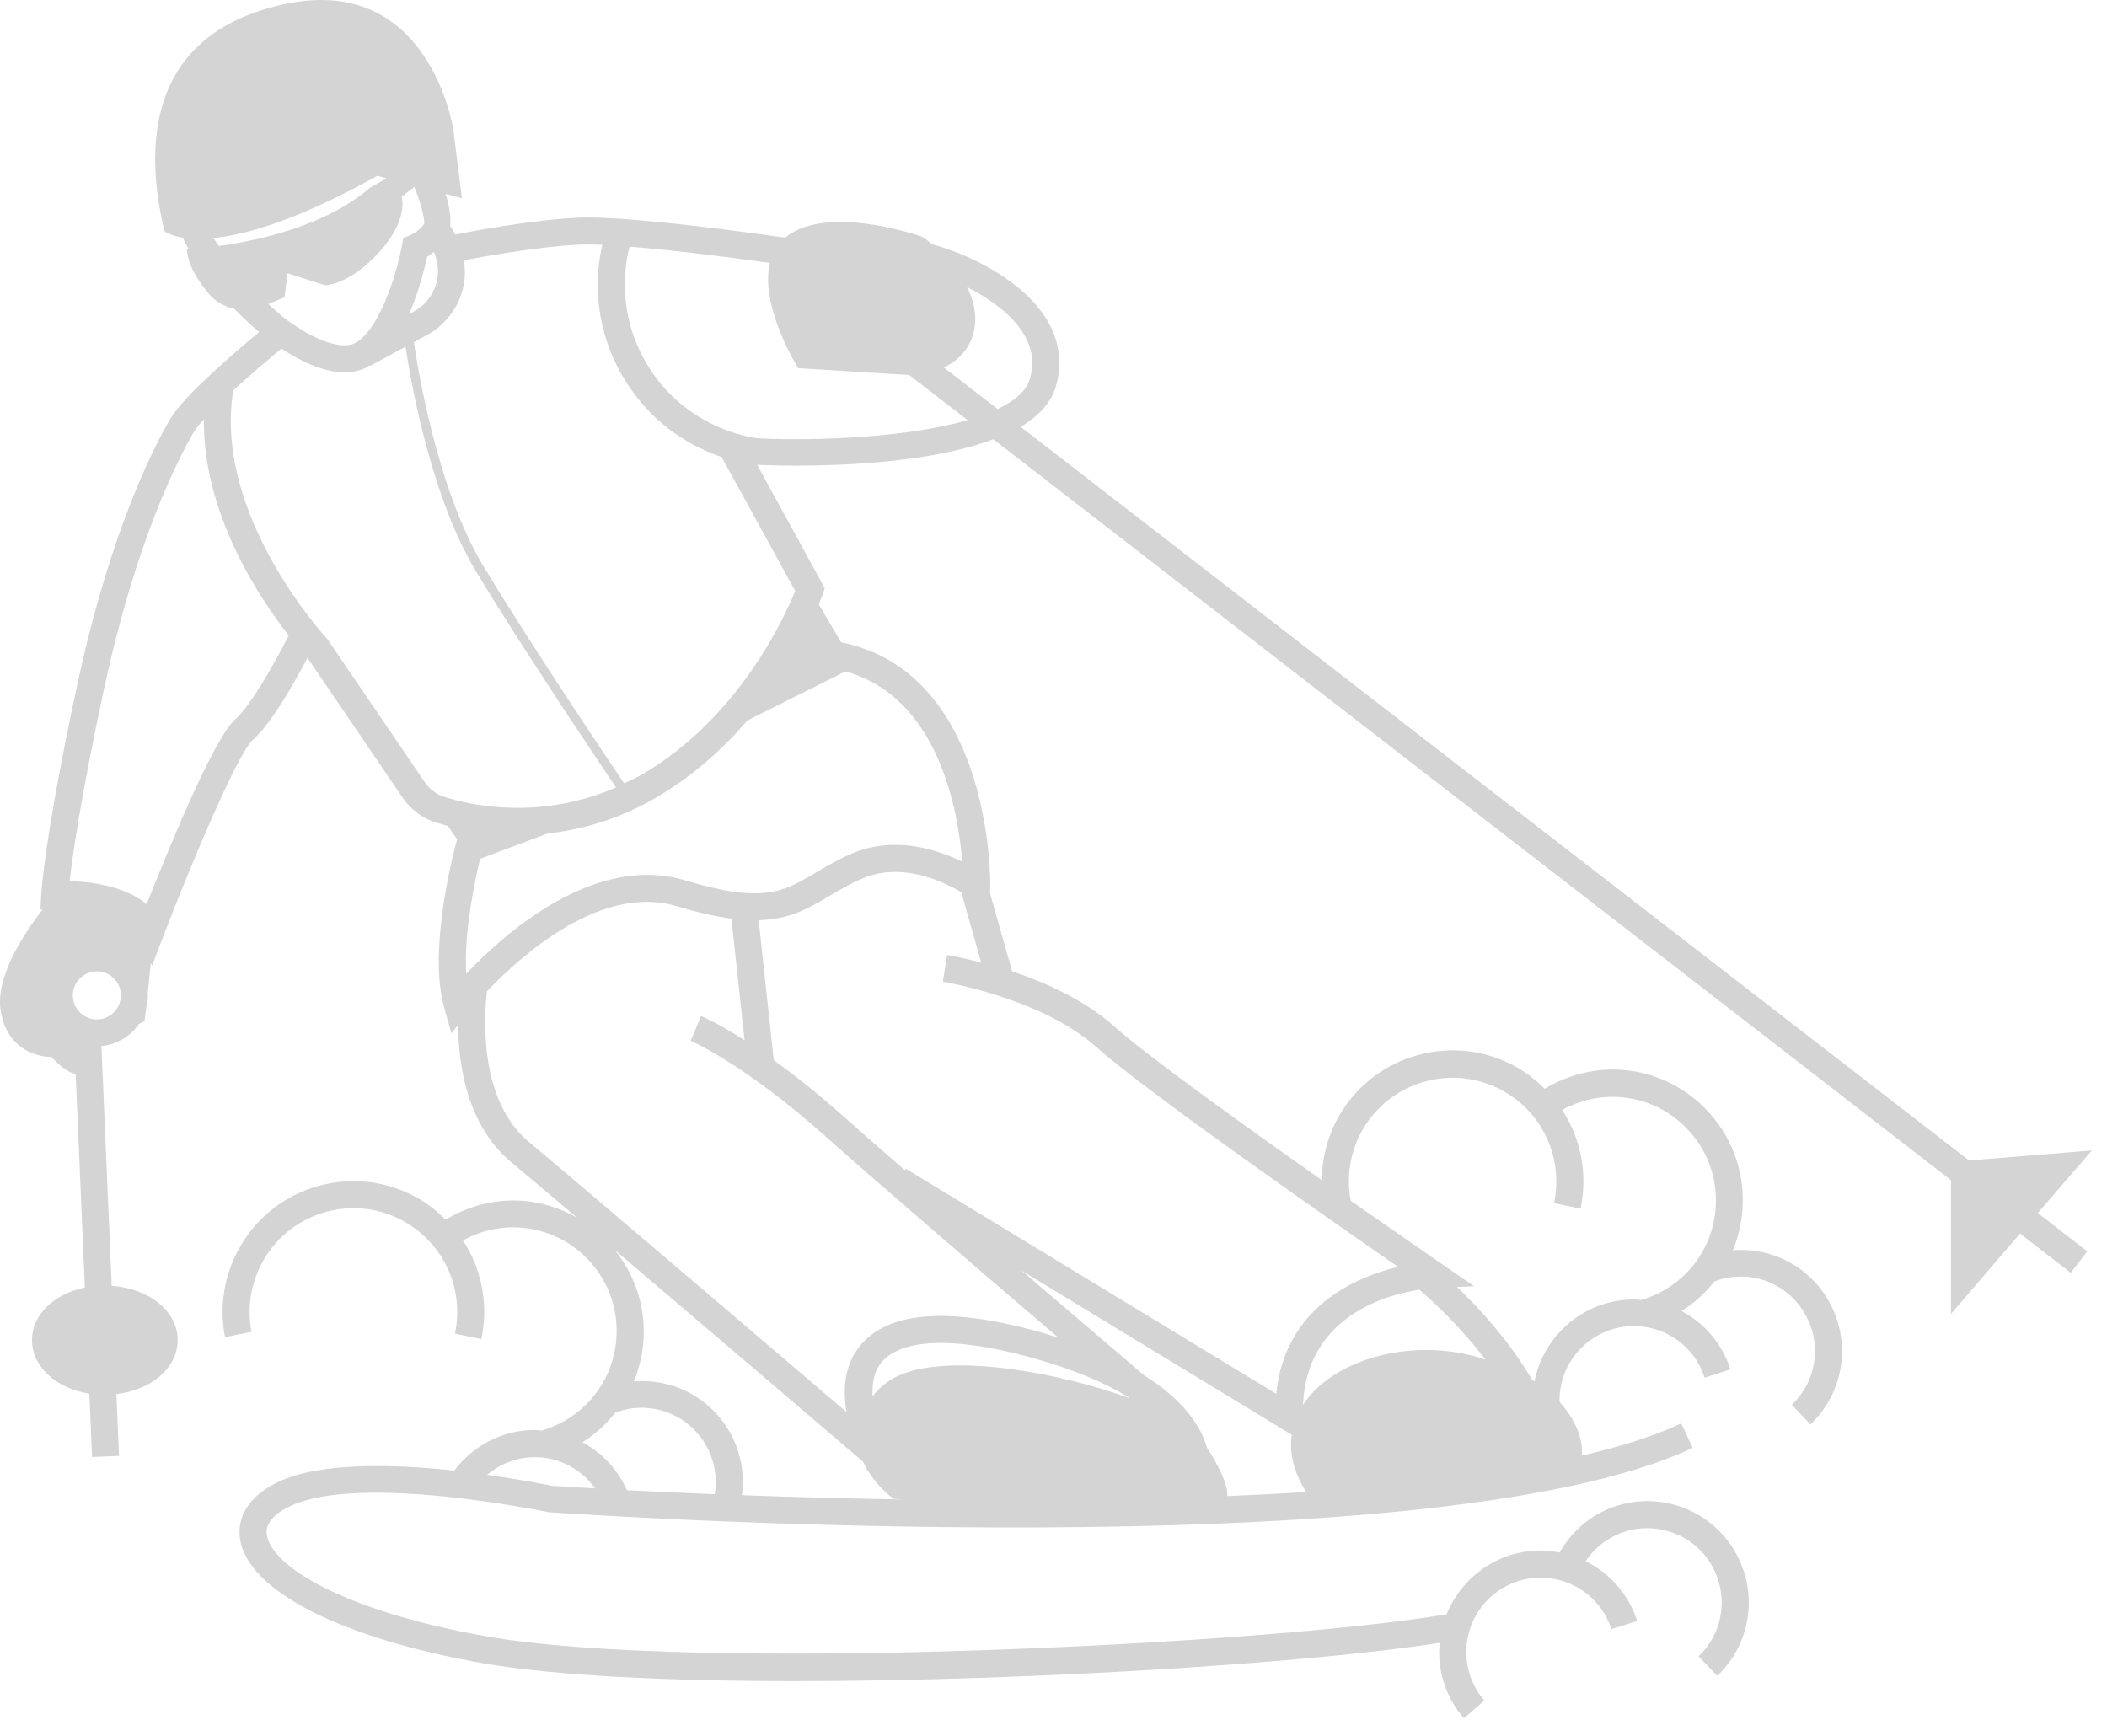 <svg width="91" height="75" viewBox="0 0 91 75" fill="none" xmlns="http://www.w3.org/2000/svg">
<path d="M90.347 49.692L85.043 50.125L44.082 18.437C44.836 17.984 45.386 17.418 45.601 16.699C45.922 15.613 45.73 14.523 45.043 13.55C43.886 11.914 41.644 10.925 40.261 10.55C40.086 10.402 39.953 10.3 39.933 10.289L39.785 10.211C39.375 10.07 35.746 8.883 33.992 10.199C33.965 10.219 33.945 10.246 33.922 10.265C33 10.133 27.101 9.297 24.98 9.402C23.093 9.484 20.543 9.957 19.668 10.129C19.601 10.004 19.531 9.883 19.445 9.765C19.484 9.347 19.394 8.851 19.246 8.375L19.949 8.562L19.578 5.597C19.578 5.597 18.574 -1.137 12.339 0.168C6.105 1.476 6.304 6.672 7.105 9.988C7.105 9.988 7.332 10.172 7.886 10.265C7.976 10.429 8.054 10.601 8.152 10.761C8.105 10.765 8.074 10.765 8.074 10.765C8.105 11.429 8.543 12.121 9.004 12.672C9.3 13.027 9.699 13.25 10.125 13.344C10.468 13.703 10.828 14.031 11.195 14.34C10.238 15.133 7.945 17.09 7.375 18.058C6.636 19.312 4.769 22.937 3.351 29.515C1.929 36.101 1.789 38.523 1.781 38.621L1.746 39.285L1.847 39.277C1.093 40.242 -0.203 42.152 0.027 43.644C0.351 45.718 2.23 45.656 2.23 45.656C2.23 45.656 2.742 46.277 3.269 46.394L3.664 55.613C2.336 55.89 1.383 56.781 1.383 57.883C1.383 59.039 2.429 59.972 3.859 60.199L3.976 62.933L5.14 62.886L5.027 60.215C6.543 60.039 7.672 59.082 7.672 57.883C7.672 56.633 6.441 55.648 4.824 55.539L4.379 45.184C5.051 45.117 5.636 44.762 5.996 44.231L6.242 44.102L6.316 43.52C6.359 43.352 6.387 43.176 6.387 42.992C6.387 42.965 6.379 42.938 6.379 42.91L6.515 41.586L6.57 41.703L7.062 40.414C8.281 37.239 10.281 32.516 10.922 31.953C11.73 31.246 12.738 29.446 13.281 28.414L17.363 34.418C17.726 34.957 18.238 35.34 18.832 35.528C18.976 35.574 19.156 35.621 19.344 35.672L19.742 36.254C19.547 36.965 18.488 41.063 19.187 43.535L19.496 44.637L19.785 44.27C19.801 46.098 20.203 48.637 22.098 50.215C22.68 50.699 23.687 51.551 24.91 52.586C24.191 52.184 23.398 51.922 22.551 51.864C21.387 51.785 20.238 52.082 19.246 52.68C18.898 52.336 18.515 52.02 18.074 51.766C16.765 51.016 15.246 50.824 13.785 51.215C12.328 51.61 11.113 52.551 10.363 53.859C9.687 55.039 9.457 56.422 9.718 57.754L10.863 57.528C10.656 56.473 10.839 55.375 11.375 54.442C11.968 53.403 12.933 52.66 14.089 52.344C15.25 52.028 16.453 52.188 17.492 52.781C19.187 53.754 20.054 55.692 19.648 57.602L20.789 57.844C21.109 56.332 20.8 54.809 19.996 53.578C20.746 53.164 21.605 52.961 22.464 53.024C23.66 53.106 24.75 53.653 25.535 54.555C26.32 55.457 26.707 56.613 26.621 57.809C26.488 59.695 25.195 61.27 23.394 61.789C23.293 61.781 23.195 61.766 23.089 61.766C21.71 61.766 20.445 62.43 19.617 63.52C16.995 63.238 13.8 63.148 11.995 64.02C10.39 64.801 10.281 65.879 10.363 66.449C10.671 68.684 14.675 70.746 20.808 71.832C23.952 72.387 28.882 72.613 34.335 72.613C44.62 72.613 56.741 71.817 62.194 70.957C62.182 71.09 62.155 71.219 62.155 71.356C62.155 72.41 62.534 73.426 63.225 74.219L64.108 73.453C63.604 72.871 63.327 72.129 63.327 71.356C63.327 69.586 64.764 68.145 66.537 68.145C67.936 68.145 69.166 69.039 69.596 70.371L70.709 70.016C70.338 68.86 69.518 67.945 68.483 67.434C68.799 66.961 69.237 66.578 69.752 66.328C70.526 65.957 71.393 65.906 72.205 66.188C73.014 66.469 73.666 67.051 74.037 67.82C74.647 69.082 74.377 70.578 73.362 71.543L74.166 72.387C75.549 71.075 75.92 69.035 75.088 67.313C74.58 66.258 73.69 65.469 72.588 65.082C71.487 64.7 70.299 64.766 69.244 65.274C68.444 65.66 67.795 66.293 67.358 67.059C67.088 67.008 66.819 66.973 66.537 66.973C64.698 66.973 63.127 68.117 62.479 69.727C54.834 71.028 29.967 72.262 21.014 70.68C14.756 69.571 11.709 67.625 11.521 66.285C11.443 65.711 12.014 65.305 12.51 65.067C15.502 63.614 23.533 65.289 23.694 65.317C25.241 65.422 61.721 67.895 73.108 62.539L72.612 61.481C71.451 62.028 69.991 62.485 68.326 62.871L68.319 62.543C68.319 62.477 68.268 61.555 67.362 60.559C67.362 60.535 67.354 60.512 67.354 60.489C67.354 58.719 68.791 57.278 70.565 57.278C71.963 57.278 73.194 58.172 73.623 59.504L74.737 59.149C74.377 58.035 73.608 57.149 72.627 56.629C73.178 56.285 73.651 55.844 74.049 55.344V55.348C75.615 54.758 77.338 55.453 78.065 56.957C78.674 58.219 78.405 59.715 77.389 60.68L78.194 61.524C79.576 60.207 79.948 58.168 79.115 56.45C78.307 54.782 76.596 53.864 74.842 54.004C75.069 53.453 75.213 52.86 75.256 52.239C75.362 50.735 74.877 49.278 73.885 48.137C72.897 47 71.522 46.313 70.018 46.207C68.858 46.133 67.705 46.43 66.713 47.028C66.365 46.684 65.983 46.368 65.541 46.114C62.842 44.567 59.381 45.504 57.83 48.203C57.342 49.055 57.096 50.008 57.092 50.977C53.655 48.555 49.522 45.586 48.151 44.356C46.865 43.203 45.155 42.438 43.713 41.953L42.76 38.59L42.768 38.25C42.772 38.157 42.877 29.063 36.327 27.742L35.362 26.102C35.463 25.856 35.522 25.692 35.538 25.656L35.623 25.41L32.702 20.078C32.948 20.09 33.565 20.113 34.408 20.113C36.612 20.113 40.334 19.945 42.901 18.973L84.264 50.977V56.75L87.244 53.282L89.436 54.977L90.15 54.051L88.01 52.395L90.347 49.692ZM18.738 10.88C18.899 11.258 18.957 11.661 18.887 12.059C18.785 12.614 18.453 13.095 17.988 13.395L17.664 13.571C18.09 12.594 18.34 11.594 18.445 11.094C18.531 11.044 18.637 10.954 18.738 10.88ZM17.895 8.067C18.164 8.735 18.36 9.481 18.317 9.661C18.188 9.915 17.828 10.11 17.715 10.157L17.418 10.278L17.36 10.595C17.106 11.985 16.317 14.364 15.289 14.841C14.789 15.071 13.641 14.798 12.195 13.669C11.988 13.505 11.793 13.309 11.59 13.13L12.289 12.841L12.418 11.802L14.039 12.321C14.039 12.321 15.078 12.321 16.375 10.895C17.672 9.469 17.348 8.497 17.348 8.497L17.895 8.067ZM9.457 10.626C9.379 10.508 9.293 10.399 9.219 10.282C10.629 10.141 12.863 9.509 16.293 7.594L16.695 7.7L15.985 8.106C14.07 9.758 11.164 10.387 9.457 10.626ZM4.184 44.032C3.61 44.032 3.145 43.567 3.145 42.993C3.145 42.422 3.61 41.957 4.184 41.957C4.758 41.957 5.223 42.422 5.223 42.993C5.219 43.567 4.754 44.032 4.184 44.032ZM10.153 31.079C9.227 31.887 7.235 36.774 6.336 39.055C5.36 38.247 3.871 38.079 3.008 38.059C3.129 36.977 3.489 34.411 4.492 29.762C5.875 23.352 7.672 19.856 8.379 18.649C8.461 18.509 8.617 18.321 8.805 18.114C8.762 22.173 11.192 25.817 12.469 27.446C11.965 28.442 10.864 30.454 10.153 31.079ZM19.188 34.419C18.844 34.309 18.547 34.083 18.332 33.762L14.145 27.614C14.094 27.559 9.188 22.258 10.075 16.86C10.762 16.231 11.524 15.575 12.156 15.059C13.156 15.719 14.098 16.082 14.879 16.082C15.207 16.082 15.508 16.02 15.778 15.899C15.84 15.868 15.895 15.817 15.957 15.782L15.973 15.809L17.516 14.977C17.684 16.11 18.535 21.329 20.559 24.68C22.661 28.161 26.129 33.309 26.606 34.012C23.34 35.43 20.383 34.801 19.188 34.419ZM22.844 49.325C20.742 47.575 20.883 44.133 21.028 42.821C22.563 41.211 26.008 38.16 29.242 39.145C30.168 39.422 30.93 39.59 31.59 39.676L32.157 44.926C31.012 44.2 30.332 43.907 30.282 43.883L29.832 44.957C29.856 44.965 32.137 45.95 35.602 49.039C37.844 51.039 42.52 55.051 45.707 57.778C45.383 57.676 45.058 57.574 44.703 57.477C40.843 56.438 38.289 56.672 37.109 58.172C36.539 58.899 36.367 59.864 36.562 60.992C32.675 57.672 24.985 51.11 22.844 49.325ZM23.856 64.18C23.731 64.156 22.594 63.918 21.039 63.703C21.61 63.222 22.328 62.941 23.094 62.941C24.157 62.941 25.113 63.461 25.703 64.289C24.563 64.226 23.895 64.183 23.856 64.18ZM30.867 64.539C29.41 64.48 28.133 64.422 27.078 64.367C26.676 63.469 26 62.746 25.156 62.297C25.707 61.953 26.18 61.512 26.578 61.011V61.015C28.137 60.426 29.867 61.121 30.594 62.625C30.887 63.226 30.977 63.89 30.867 64.539ZM32.043 64.582C32.153 63.746 32.024 62.891 31.649 62.113C30.84 60.445 29.133 59.527 27.375 59.668C27.602 59.117 27.746 58.523 27.789 57.902C27.891 56.476 27.442 55.101 26.555 53.992C30.41 57.269 35.36 61.5 37.274 63.136C37.676 64.019 38.414 64.601 38.458 64.633L38.602 64.742L39.145 64.769C36.563 64.73 34.153 64.66 32.043 64.582ZM43.813 59.156C41.895 58.886 39.348 58.785 38.141 59.836C37.965 59.988 37.817 60.144 37.684 60.304C37.661 59.738 37.755 59.246 38.032 58.89C38.872 57.824 41.133 57.718 44.403 58.601C46.364 59.129 47.735 59.738 48.712 60.336C48.735 60.355 48.762 60.379 48.782 60.394C47.262 59.832 45.454 59.387 43.813 59.156ZM53.012 64.621C53.016 64.246 52.837 63.636 52.126 62.519C51.899 61.722 51.239 60.547 49.411 59.402C48.63 58.738 46.513 56.929 44.118 54.879L55.79 61.972C55.688 62.648 55.809 63.488 56.415 64.445C55.298 64.516 54.157 64.574 53.012 64.621ZM63.672 58.578C60.809 57.816 57.571 58.734 56.29 60.66C56.286 60.668 56.278 60.679 56.274 60.687C56.438 56.863 59.86 55.925 61.301 55.707C61.731 56.07 62.989 57.199 64.157 58.726C64.001 58.675 63.848 58.625 63.672 58.578ZM58.844 48.804C60.075 46.66 62.817 45.918 64.962 47.144C66.657 48.117 67.524 50.054 67.118 51.965L68.262 52.207C68.582 50.695 68.27 49.172 67.469 47.941C68.223 47.527 69.079 47.328 69.942 47.386C71.137 47.468 72.227 48.015 73.012 48.918C73.797 49.82 74.184 50.976 74.098 52.172C73.965 54.058 72.676 55.633 70.871 56.152C70.77 56.144 70.672 56.129 70.567 56.129C68.442 56.129 66.668 57.656 66.274 59.668C66.243 59.648 66.207 59.629 66.176 59.609C65.153 57.867 63.836 56.457 62.926 55.59L63.672 55.558L62.235 54.57C62.192 54.539 60.528 53.394 58.336 51.863C58.133 50.82 58.317 49.734 58.844 48.804ZM47.375 45.246C49.446 47.105 57.336 52.609 60.379 54.719C58.5 55.176 55.485 56.488 55.121 60.203L39.114 50.476L39.074 50.539C38.02 49.621 37.074 48.797 36.375 48.172C35.254 47.172 34.27 46.406 33.418 45.793L32.766 39.746C34.09 39.711 34.887 39.254 35.785 38.719C36.215 38.465 36.664 38.199 37.223 37.953C38.957 37.195 40.805 38.113 41.516 38.535L42.379 41.578C41.551 41.359 40.973 41.262 40.907 41.25L40.719 42.402C40.774 42.41 45 43.113 47.375 45.246ZM36.516 29C40.547 30.121 41.387 35.051 41.559 37.219C40.465 36.684 38.61 36.078 36.766 36.879C36.137 37.152 35.641 37.449 35.2 37.711C33.848 38.512 32.962 39.043 29.583 38.023C25.677 36.859 21.797 40.305 20.134 42.062C20.032 40.309 20.485 38.137 20.735 37.094L23.665 35.996C25.083 35.844 26.661 35.414 28.278 34.484C29.919 33.539 31.239 32.332 32.282 31.117L36.516 29ZM34.344 25.527C33.911 26.598 31.915 31.035 27.692 33.472C27.442 33.617 27.2 33.715 26.954 33.832C26.7 33.461 23.063 28.074 20.887 24.472C18.809 21.027 17.981 15.515 17.876 14.777L18.579 14.398C19.36 13.902 19.876 13.144 20.036 12.265C20.098 11.922 20.087 11.582 20.036 11.242C21.005 11.058 23.337 10.64 25.024 10.566C25.294 10.555 25.63 10.558 26.012 10.574C25.782 11.562 25.446 14.055 27.102 16.594C28.325 18.469 29.977 19.336 31.169 19.742L34.344 25.527ZM32.766 18.937C32.739 18.933 29.852 18.672 28.083 15.957C26.54 13.59 27.028 11.254 27.192 10.652C29.321 10.82 32.051 11.187 33.251 11.355C32.848 13.019 34.133 15.316 34.317 15.633L34.473 15.902L39.27 16.199L41.79 18.148C39.247 18.879 35.446 19.055 32.766 18.937ZM43.086 17.668L40.766 15.875C41.434 15.547 42.055 14.945 42.118 13.91C42.149 13.367 41.993 12.855 41.762 12.395C42.645 12.848 43.543 13.461 44.082 14.226C44.571 14.918 44.7 15.617 44.477 16.371C44.325 16.894 43.817 17.32 43.086 17.668Z" fill="#D4D4D4"/>
</svg>
